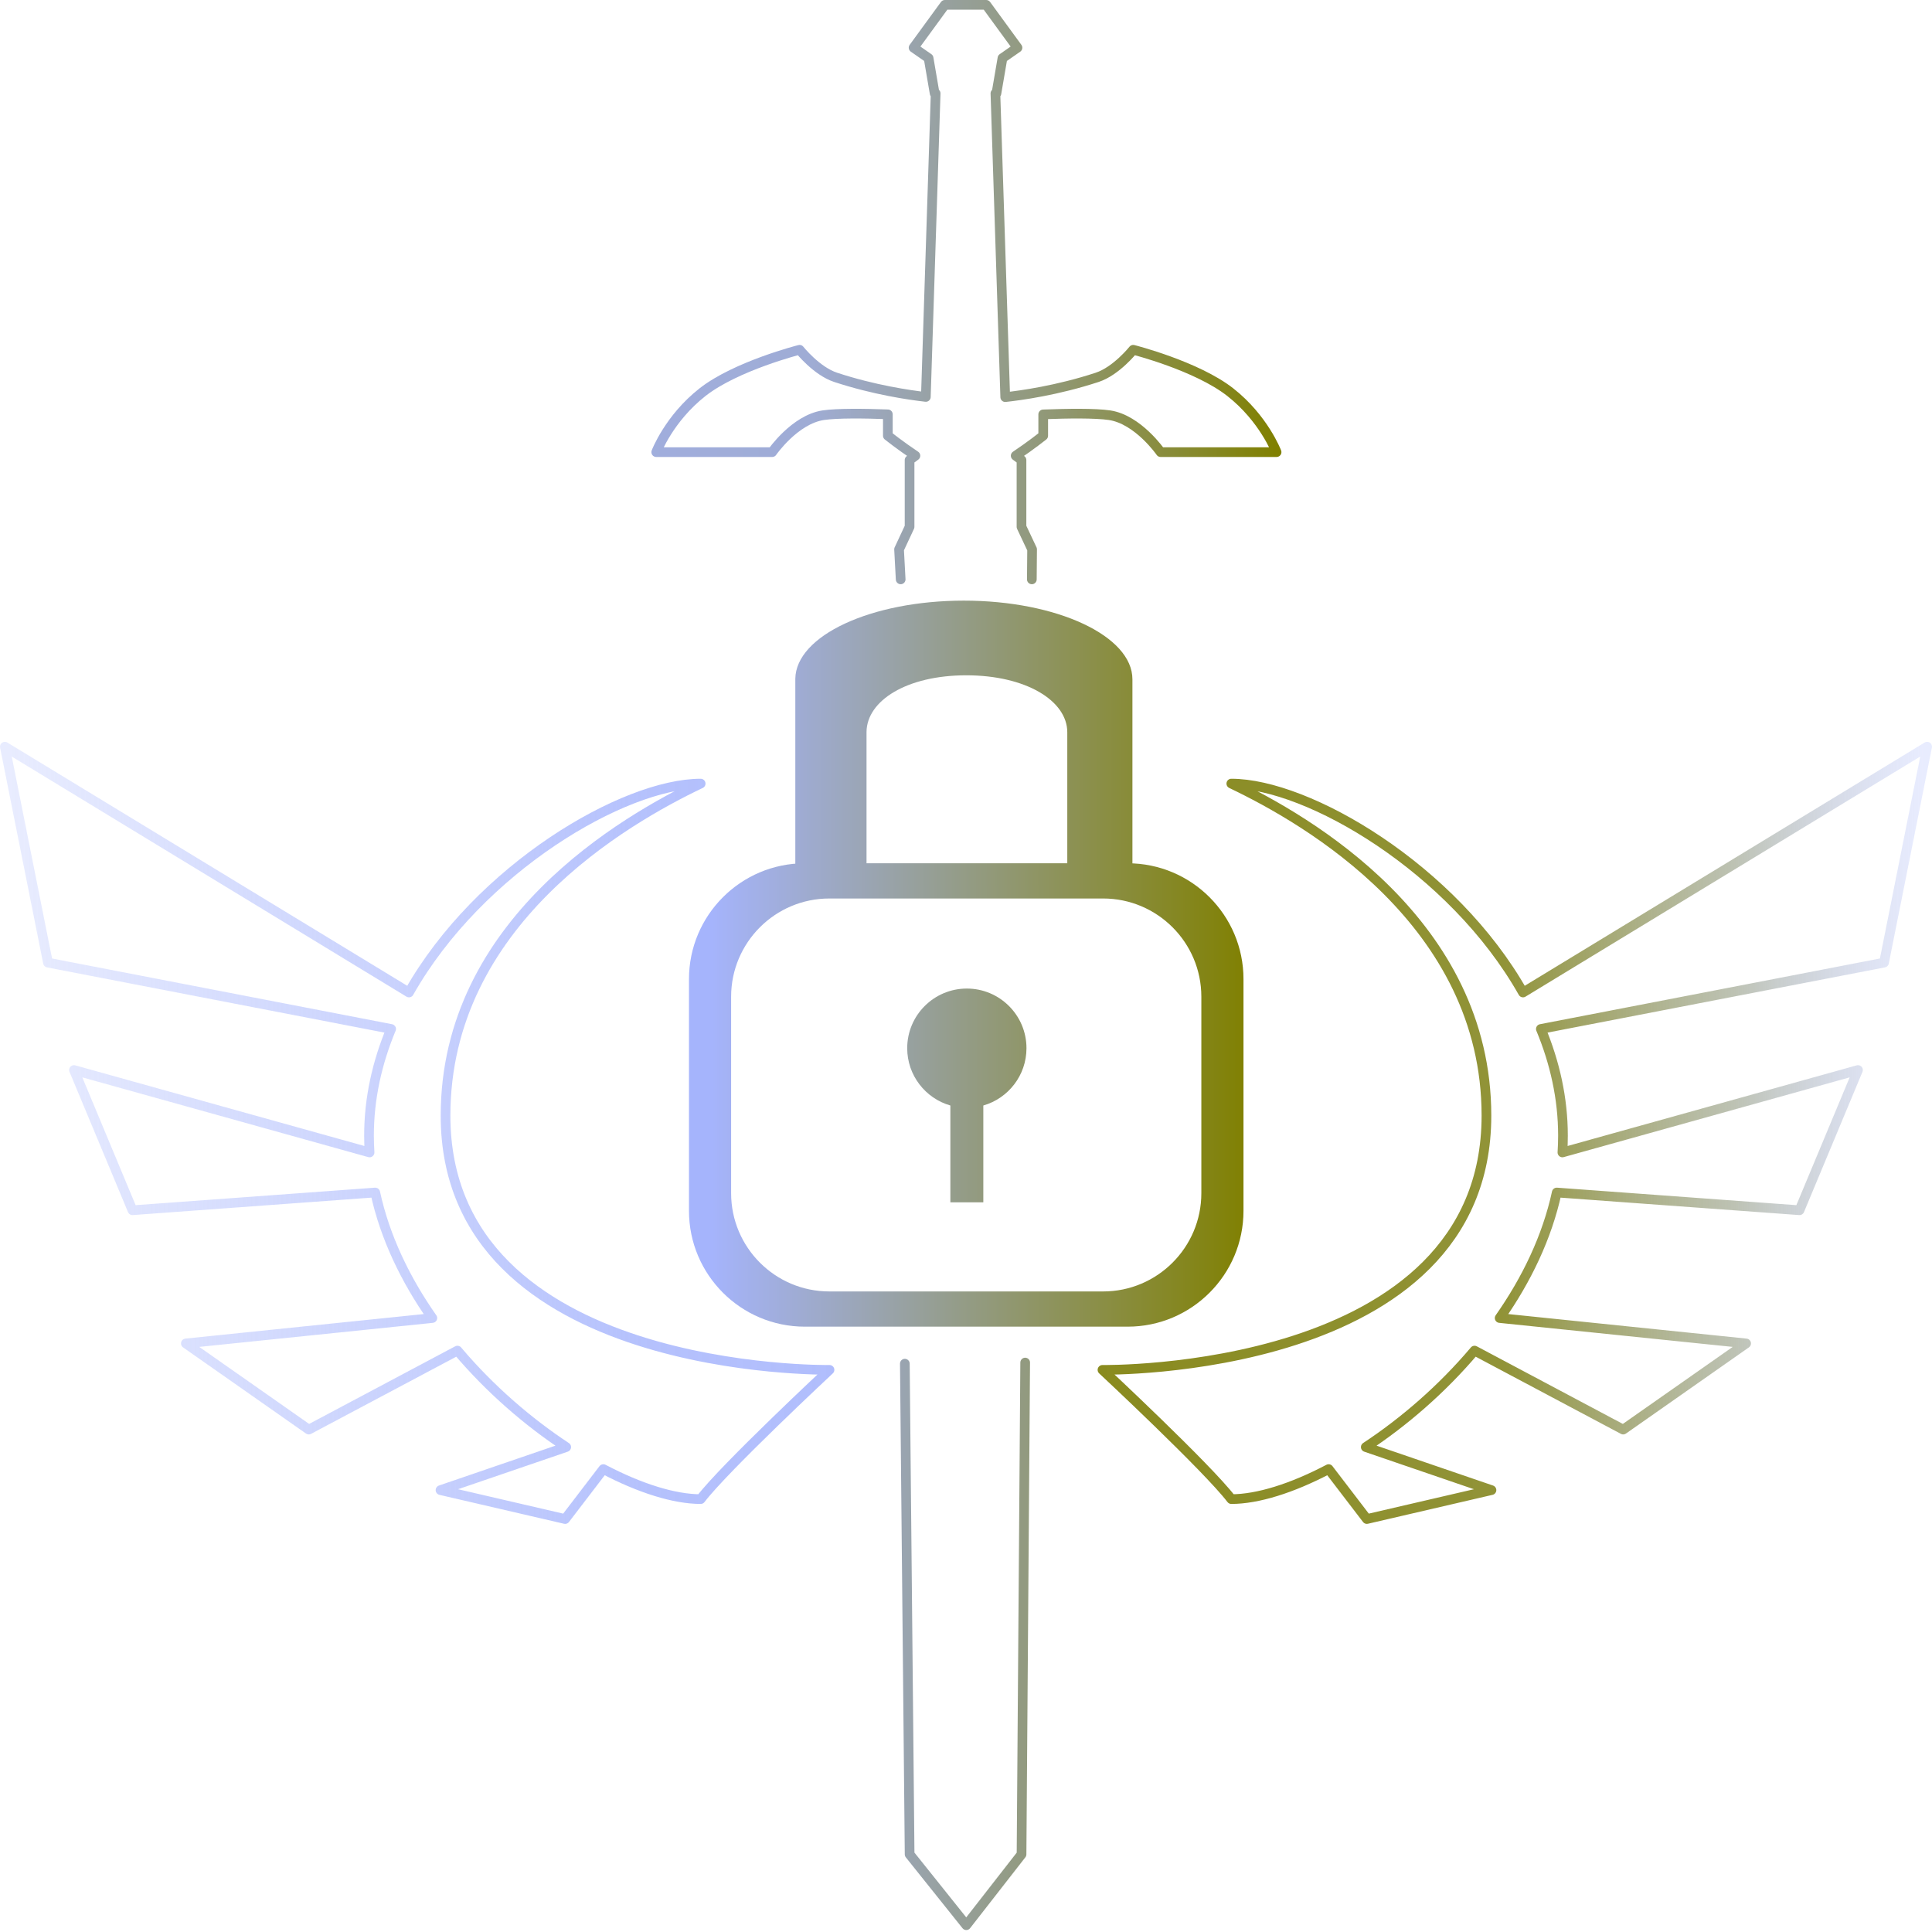 <?xml version="1.0" encoding="UTF-8" standalone="no"?>
<!DOCTYPE svg PUBLIC "-//W3C//DTD SVG 1.1//EN" "http://www.w3.org/Graphics/SVG/1.1/DTD/svg11.dtd">
<svg width="100%" height="100%" viewBox="0 0 399 399" version="1.1" xmlns="http://www.w3.org/2000/svg" xmlns:xlink="http://www.w3.org/1999/xlink" xml:space="preserve" xmlns:serif="http://www.serif.com/" style="fill-rule:evenodd;clip-rule:evenodd;stroke-linecap:round;stroke-linejoin:round;stroke-miterlimit:1.5;">
    <g transform="matrix(1,0,0,1,-0.416,-0.985)">
        <g id="zelda-sword" serif:id="zelda sword">
            <path id="a" d="M212.138,282.382L211.386,383.944L199.977,398.58L188.272,383.944L187.286,282.612M186.425,120.638L186.091,114.438L188.262,109.789L188.262,95.993L189.467,95.1C186.298,92.982 183.776,90.971 183.776,90.971L183.776,86.551C178.848,86.371 173.302,86.306 170.434,86.736C164.554,87.619 159.888,94.36 159.888,94.36L135.943,94.36C135.943,94.36 138.585,87.406 145.507,81.975C152.43,76.544 165.548,73.221 165.548,73.221C165.548,73.221 169.039,77.612 172.99,78.913C180.908,81.519 188.27,82.58 191.622,82.959L193.648,20.273L193.439,20.273L192.193,12.994L189.092,10.836L195.551,1.985L204.087,1.985L210.546,10.836L207.445,12.994L206.199,20.273L205.991,20.273L208.018,82.999C211.179,82.657 218.796,81.617 227.01,78.913C230.961,77.612 234.452,73.221 234.452,73.221C234.452,73.221 247.57,76.544 254.493,81.975C261.415,87.406 264.057,94.36 264.057,94.36L240.112,94.36C240.112,94.36 235.446,87.619 229.566,86.736C226.628,86.295 220.878,86.374 215.862,86.564L215.862,90.971C215.862,90.971 213.342,92.986 210.178,95.104L211.376,95.993L211.376,109.789L213.568,114.438L213.514,120.638" style="fill:none;stroke:url(#_Linear1);stroke-width:2px;"/>
        </g>
        <g id="zelda-wings" serif:id="zelda wings">
            <g transform="matrix(1.011,0,0,1.009,-1.918,-2.689)">
                <path d="M85.851,206.786L3.297,156.471L12.104,200.672L82.204,214.249C79.356,221.111 77.688,228.44 77.688,236.082C77.688,237.234 77.726,238.38 77.801,239.524L17.423,222.652L29.372,251.353L78.958,247.722C80.951,256.92 85.156,265.606 90.621,273.417L40.275,278.612L65.387,296.249L95.751,280.081C102.409,287.98 110.223,294.719 117.968,299.829L92.293,308.638L117.75,314.558L125.557,304.334C133.042,308.277 140.064,310.477 145.435,310.477C150.347,304.027 171.755,284.022 171.755,284.022C171.755,284.022 93.321,285.252 93.321,231.986C93.321,192.488 129.949,171.424 145.435,164.026C129.802,164.026 100.173,181.376 85.851,206.786Z" style="fill:none;stroke:url(#_Linear2);stroke-width:1.98px;"/>
            </g>
            <g transform="matrix(-1.011,0,0,1.009,401.746,-2.689)">
                <path d="M85.851,206.786L3.297,156.471L12.104,200.672L82.204,214.249C79.356,221.111 77.688,228.44 77.688,236.082C77.688,237.234 77.726,238.38 77.801,239.524L17.423,222.652L29.372,251.353L78.958,247.722C80.951,256.92 85.156,265.606 90.621,273.417L40.275,278.612L65.387,296.249L95.751,280.081C102.409,287.98 110.223,294.719 117.968,299.829L92.293,308.638L117.75,314.558L125.557,304.334C133.042,308.277 140.064,310.477 145.435,310.477C150.347,304.027 171.755,284.022 171.755,284.022C171.755,284.022 93.321,285.252 93.321,231.986C93.321,192.488 129.949,171.424 145.435,164.026C129.802,164.026 100.173,181.376 85.851,206.786Z" style="fill:none;stroke:url(#_Linear3);stroke-width:1.98px;"/>
            </g>
        </g>
        <g id="lock" transform="matrix(1.896,7.04139e-17,-7.04139e-17,1.896,-199.836,-78.337)">
            <g transform="matrix(1.338,0,0,1.338,-70.922,-55.82)">
                <path d="M233.174,152.696C233.174,147.491 228.948,143.265 223.743,143.265L197.463,143.265C192.258,143.265 188.032,147.491 188.032,152.696L188.032,171.558C188.032,176.763 192.258,180.989 197.463,180.989L223.743,180.989C228.948,180.989 233.174,176.763 233.174,171.558L233.174,152.696ZM229.743,154.129C229.743,149.715 226.159,146.132 221.745,146.132L199.46,146.132C195.046,146.132 191.463,149.715 191.463,154.129L191.463,170.124C191.463,174.538 195.046,178.122 199.46,178.122L221.745,178.122C226.159,178.122 229.743,174.538 229.743,170.124L229.743,154.129Z" style="fill:url(#_Linear4);"/>
            </g>
            <g transform="matrix(2.09,0,0,2.09,-229.229,-177.689)">
                <path d="M209.744,162.652C208.446,162.279 207.495,161.082 207.495,159.665C207.495,157.949 208.888,156.557 210.603,156.557C212.318,156.557 213.711,157.949 213.711,159.665C213.711,161.082 212.76,162.279 211.462,162.652L211.462,167.697L209.744,167.697L209.744,162.652Z" style="fill:url(#_Linear5);"/>
            </g>
            <g transform="matrix(1.503,0,0,1,-104.622,0.255)">
                <path d="M197.518,115.522C197.56,110.816 203.017,107.005 209.733,107.005C216.475,107.005 221.949,110.846 221.949,115.577L221.949,138.026L197.518,138.026C197.518,138.026 197.518,121.13 197.518,115.577C197.518,115.559 197.518,115.522 197.518,115.522ZM202.679,121.3C202.706,117.896 205.595,115.139 209.908,115.139C214.238,115.139 217.228,117.918 217.228,121.34L217.228,136.513L202.679,136.513L202.679,121.34L202.679,121.3Z" style="fill:url(#_Linear6);"/>
            </g>
        </g>
    </g>
    <defs>
        <linearGradient id="_Linear1" x1="0" y1="0" x2="1" y2="0" gradientUnits="userSpaceOnUse" gradientTransform="matrix(260.759,0,0,396.595,3.297,200.283)"><stop offset="0" style="stop-color:rgb(165,180,252);stop-opacity:1"/><stop offset="0.63" style="stop-color:rgb(159,172,213);stop-opacity:1"/><stop offset="0.83" style="stop-color:rgb(144,151,113);stop-opacity:1"/><stop offset="1" style="stop-color:rgb(128,128,0);stop-opacity:1"/></linearGradient>
        <linearGradient id="_Linear2" x1="0" y1="0" x2="1" y2="0" gradientUnits="userSpaceOnUse" gradientTransform="matrix(260.759,0,0,396.595,3.297,200.283)"><stop offset="0" style="stop-color:rgb(165,180,252);stop-opacity:0.25"/><stop offset="0.5" style="stop-color:rgb(165,180,252);stop-opacity:0.82"/><stop offset="1" style="stop-color:rgb(165,180,252);stop-opacity:1"/></linearGradient>
        <linearGradient id="_Linear3" x1="0" y1="0" x2="1" y2="0" gradientUnits="userSpaceOnUse" gradientTransform="matrix(260.759,0,0,396.595,3.297,200.283)"><stop offset="0" style="stop-color:rgb(165,180,252);stop-opacity:0.25"/><stop offset="0.15" style="stop-color:rgb(147,155,131);stop-opacity:0.61"/><stop offset="0.33" style="stop-color:rgb(133,135,34);stop-opacity:0.9"/><stop offset="1" style="stop-color:rgb(128,128,0);stop-opacity:1"/></linearGradient>
        <linearGradient id="_Linear4" x1="0" y1="0" x2="1" y2="0" gradientUnits="userSpaceOnUse" gradientTransform="matrix(43.841,-0.077,0.077,43.841,189.896,154.217)"><stop offset="0" style="stop-color:rgb(165,180,252);stop-opacity:1"/><stop offset="1" style="stop-color:rgb(128,128,0);stop-opacity:1"/></linearGradient>
        <linearGradient id="_Linear5" x1="0" y1="0" x2="1" y2="0" gradientUnits="userSpaceOnUse" gradientTransform="matrix(28.073,-0.049,0.049,28.073,197.344,157.062)"><stop offset="0" style="stop-color:rgb(165,180,252);stop-opacity:1"/><stop offset="1" style="stop-color:rgb(128,128,0);stop-opacity:1"/></linearGradient>
        <linearGradient id="_Linear6" x1="0" y1="0" x2="1" y2="0" gradientUnits="userSpaceOnUse" gradientTransform="matrix(39.035,-0.103,0.069,58.669,191.503,150.303)"><stop offset="0" style="stop-color:rgb(165,180,252);stop-opacity:1"/><stop offset="1" style="stop-color:rgb(128,128,0);stop-opacity:1"/></linearGradient>
    </defs>
</svg>
